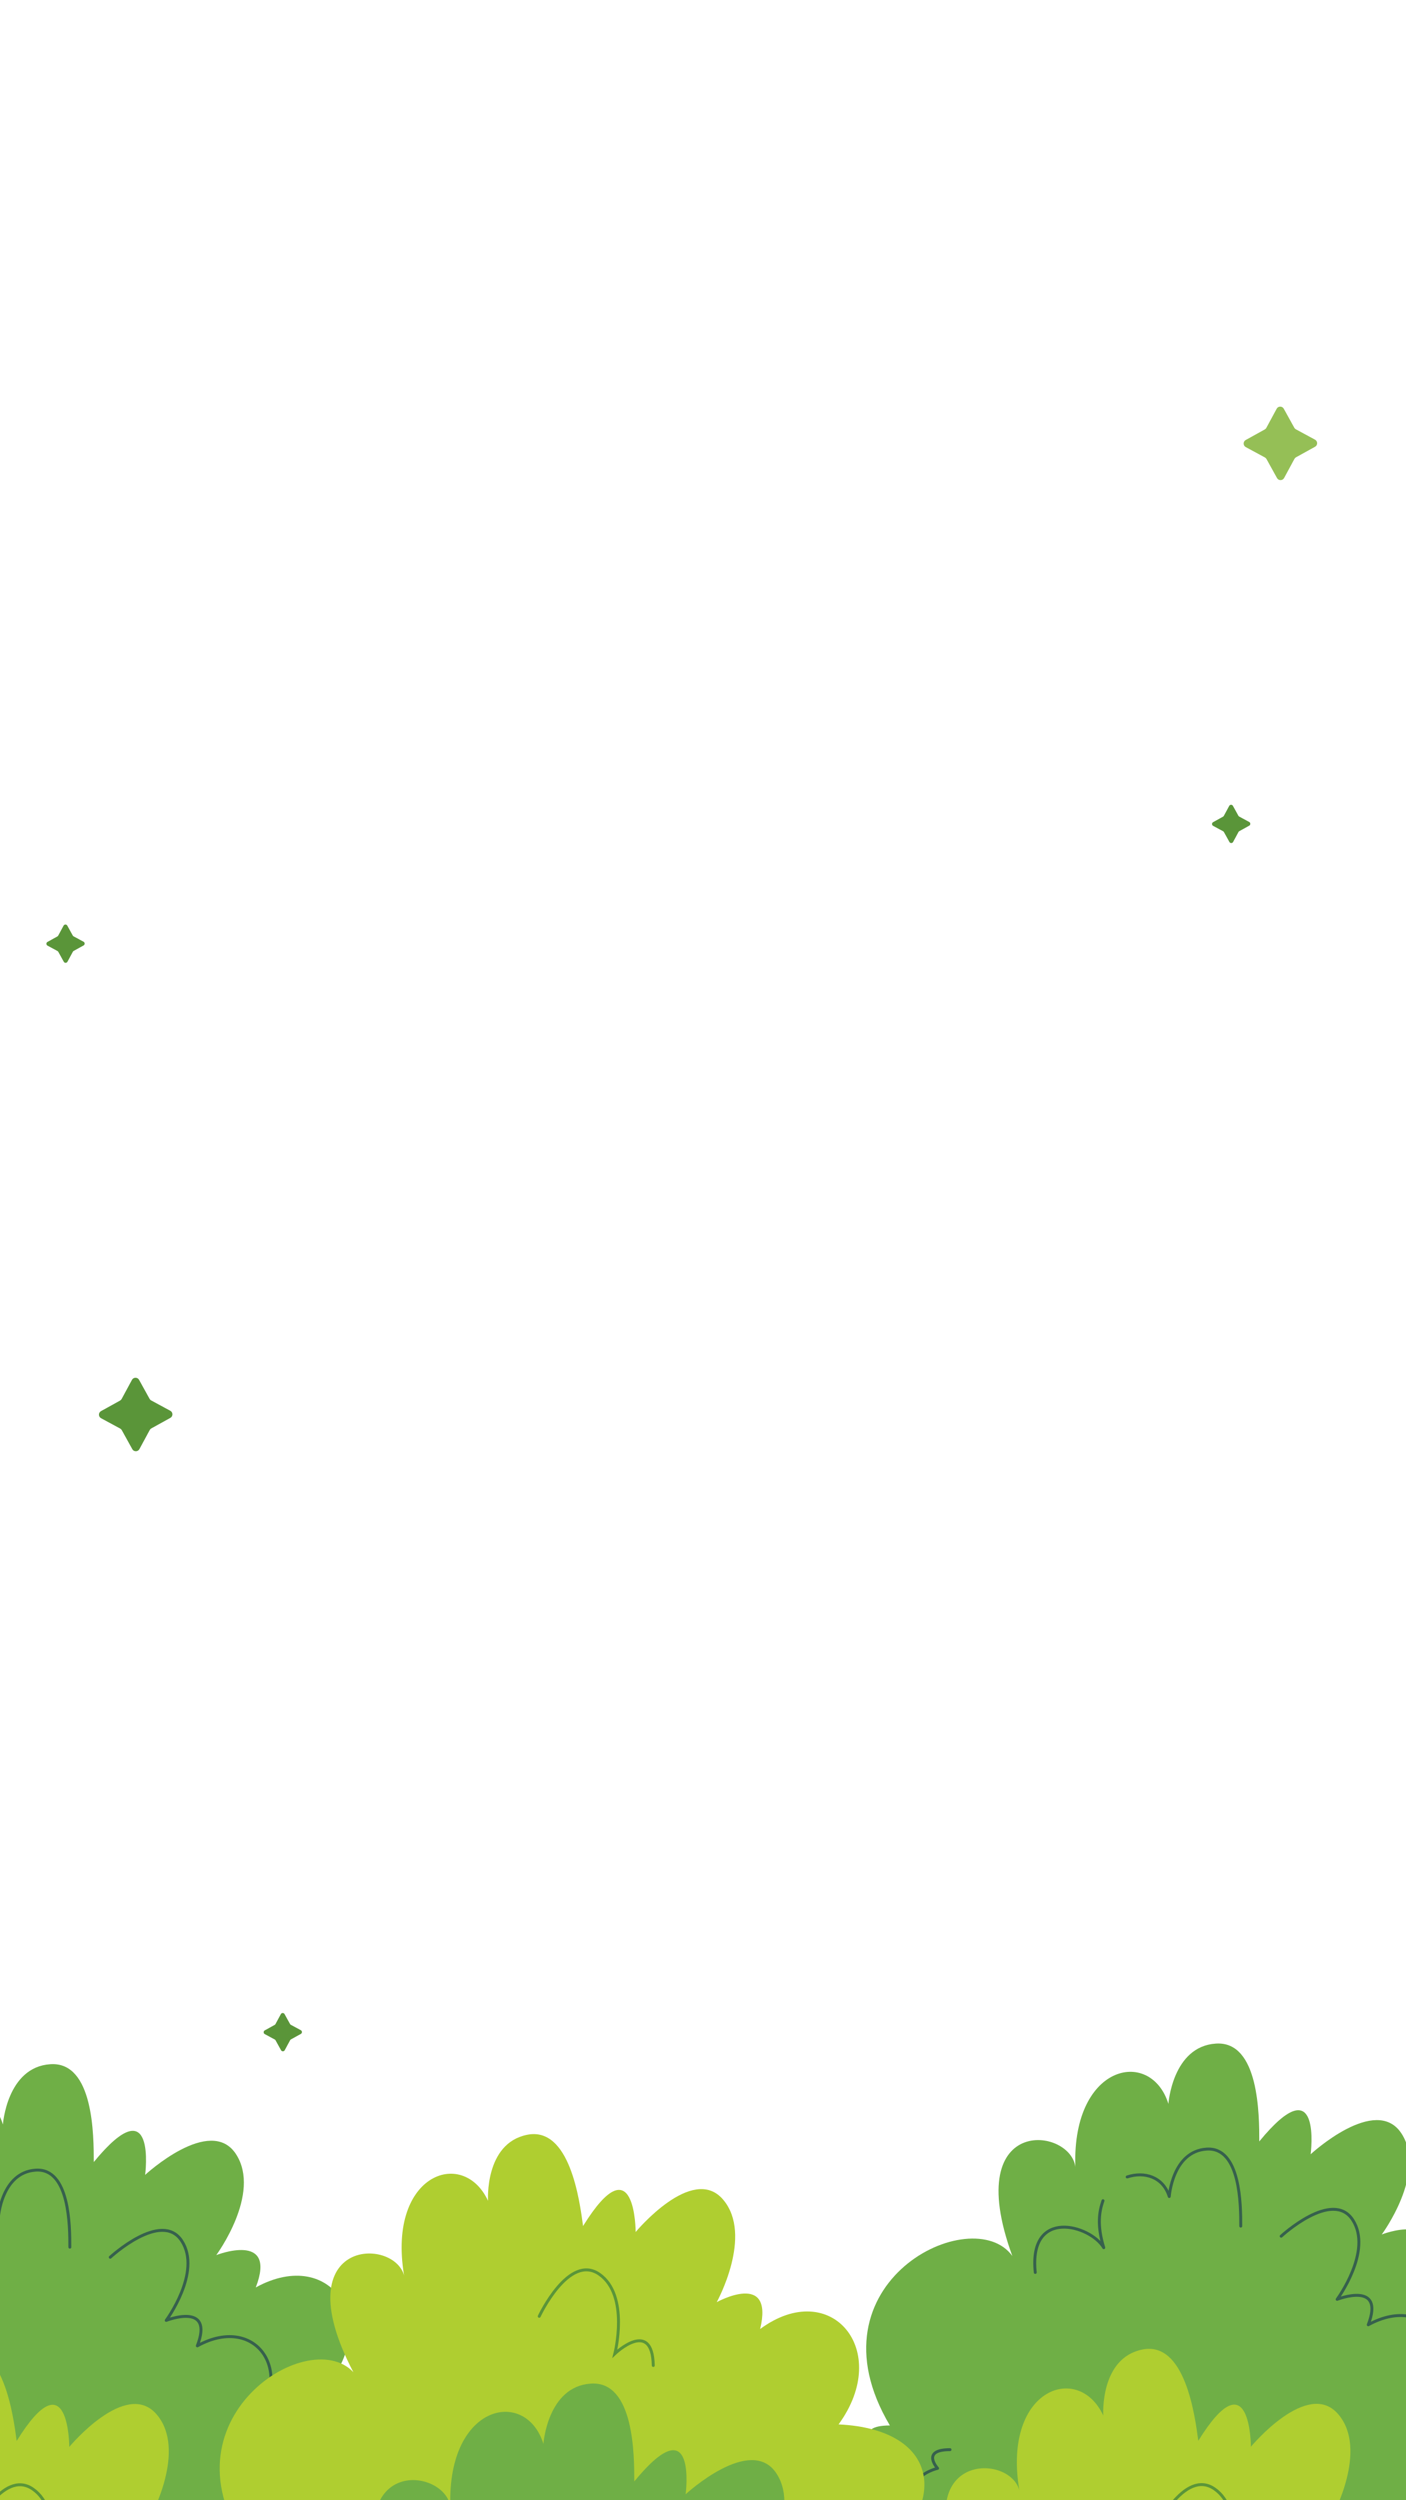 <svg width="1080" height="1920" viewBox="0 0 1080 1920" fill="none" xmlns="http://www.w3.org/2000/svg">
<rect x="0" y="0" width="1080" height="1920" fill="#333333" stroke="none"/>
<g clip-path="url(#clip0_39_2)">
<rect width="1080" height="1920" fill="white"/>
<path d="M251.095 2080.05C255.285 2032.9 336.105 1975.46 255.645 1982.68C290.545 1994 326.965 1969.84 258.675 1946.96C322.405 1911.94 325.445 1851.48 246.535 1837.12C295.095 1786.34 255.635 1724.02 196.465 1756.59C213.155 1713.28 166.115 1731.75 166.115 1731.75C166.115 1731.75 201.015 1684.57 181.285 1654.22C161.555 1623.87 111.485 1670.14 111.485 1670.14C111.485 1670.14 120.585 1601.11 72.035 1660.29C72.035 1640.56 72.035 1582.9 38.655 1585.15C5.275 1587.4 2.235 1631.45 2.235 1631.45C-11.425 1587.45 -73.635 1601.1 -69.085 1683.04C-67.565 1649.66 -158.615 1636 -117.645 1748.29C-147.995 1705.8 -276.975 1768.33 -211.725 1878.4C-240.555 1878.4 -223.865 1896.62 -223.865 1896.62C-223.865 1896.62 -278.495 1909.14 -223.865 1959.21C-317.945 1946.95 -313.395 2066.59 -216.275 2053.99C-272.415 2087.62 -219.315 2146.08 -181.375 2094C-181.375 2094 -191.635 2150.17 -142.985 2156.5C-94.415 2162.82 -87.395 2103.77 -87.375 2103.59C-88.155 2110.17 -72.625 2124.98 -68.555 2128.85C-31.225 2164.32 13.175 2133.61 7.155 2087.1C13.955 2139.71 95.965 2134.28 92.595 2078.17C92.595 2078.17 108.395 2119.9 138.675 2078.17C153.155 2139.13 207.135 2102.27 207.135 2102.27C207.135 2102.27 247.365 2128.64 251.095 2080.03V2080.05Z" fill="#6FAF46"/>
<path d="M53.645 1725.64C53.645 1710.11 53.645 1664.73 27.375 1666.5C1.105 1668.27 -1.285 1702.94 -1.285 1702.94C-6.035 1687.64 -20.585 1683.57 -33.595 1687.89" stroke="#36604D" stroke-width="2.25" stroke-linecap="round" stroke-linejoin="round"/>
<path d="M-169.685 1897.31C-192.375 1897.31 -179.235 1911.65 -179.235 1911.65C-179.235 1911.65 -222.225 1921.5 -179.235 1960.91C-253.285 1951.26 -249.695 2045.42 -173.265 2035.5C-217.455 2061.97 -175.655 2107.98 -145.795 2066.99C-145.795 2066.99 -153.865 2111.2 -115.585 2116.18C-77.355 2121.16 -71.835 2074.68 -71.815 2074.54C-72.425 2079.72 -60.205 2091.38 -57.005 2094.42C-27.625 2122.33 7.315 2098.17 2.585 2061.56C7.935 2102.96 72.485 2098.69 69.825 2054.53C69.825 2054.53 82.255 2087.37 106.085 2054.53C117.485 2102.51 159.965 2073.5 159.965 2073.5C159.965 2073.5 191.625 2094.26 194.565 2056C197.855 2018.89 261.475 1973.68 198.145 1979.37C225.615 1988.28 254.275 1969.27 200.535 1951.26C250.695 1923.7 253.085 1876.11 190.985 1864.81C229.205 1824.84 198.155 1775.8 151.575 1801.43C164.715 1767.34 127.685 1781.88 127.685 1781.88C127.685 1781.88 155.155 1744.75 139.625 1720.86C124.095 1696.97 84.685 1733.39 84.685 1733.39" stroke="#36604D" stroke-width="2.25" stroke-linecap="round" stroke-linejoin="round"/>
<path d="M1146.36 2064.22C1150.55 2017.07 1231.37 1959.63 1150.91 1966.85C1185.81 1978.17 1222.23 1954.01 1153.94 1931.13C1217.67 1896.11 1220.71 1835.64 1141.8 1821.28C1190.36 1770.5 1150.9 1708.19 1091.73 1740.76C1108.42 1697.45 1061.38 1715.91 1061.38 1715.91C1061.38 1715.91 1096.28 1668.74 1076.55 1638.39C1056.82 1608.04 1006.75 1654.31 1006.75 1654.31C1006.75 1654.31 1015.85 1585.28 967.295 1644.46C967.295 1624.73 967.295 1567.07 933.915 1569.32C900.535 1571.57 897.495 1615.62 897.495 1615.62C883.835 1571.62 821.625 1585.27 826.175 1667.21C827.695 1633.83 736.645 1620.17 777.615 1732.46C747.265 1689.97 618.285 1752.5 683.535 1862.57C654.705 1862.57 671.395 1880.78 671.395 1880.78C671.395 1880.78 616.765 1893.31 671.395 1943.38C577.315 1931.12 581.865 2050.75 678.985 2038.15C622.845 2071.78 675.945 2130.24 713.885 2078.16C713.885 2078.16 703.625 2134.34 752.275 2140.67C800.845 2146.99 807.865 2087.93 807.885 2087.75C807.105 2094.33 822.635 2109.14 826.705 2113.01C864.035 2148.48 908.435 2117.77 902.415 2071.26C909.215 2123.87 991.225 2118.45 987.855 2062.34C987.855 2062.34 1003.66 2104.07 1033.94 2062.34C1048.42 2123.3 1102.4 2086.44 1102.4 2086.44C1102.4 2086.44 1142.63 2112.81 1146.36 2064.2V2064.22Z" fill="#6FAF46"/>
<path d="M847.245 1689.97C844.475 1697.92 842.435 1708.48 847.835 1726.05C837.565 1708.66 789.985 1695.14 795.225 1745.07" stroke="#36604D" stroke-width="2.25" stroke-linecap="round" stroke-linejoin="round"/>
<path d="M953.075 1709.48C953.075 1693.95 953.075 1648.57 926.805 1650.34C900.535 1652.11 898.145 1686.77 898.145 1686.77C893.395 1671.47 878.845 1667.41 865.835 1671.73" stroke="#36604D" stroke-width="2.25" stroke-linecap="round" stroke-linejoin="round"/>
<path d="M729.735 1881.14C707.045 1881.14 720.185 1895.49 720.185 1895.49C720.185 1895.49 677.195 1905.34 720.185 1944.75C646.135 1935.1 649.725 2029.26 726.155 2019.34C681.965 2045.81 723.765 2091.82 753.625 2050.83C753.625 2050.83 745.555 2095.03 783.835 2100.01C822.065 2104.99 827.585 2058.52 827.605 2058.38C826.995 2063.56 839.215 2075.22 842.415 2078.26C871.795 2106.17 906.735 2082 902.005 2045.39C907.355 2086.79 971.905 2082.53 969.245 2038.37C969.245 2038.37 981.675 2071.21 1005.51 2038.37C1016.91 2086.35 1059.39 2057.34 1059.39 2057.34C1059.39 2057.34 1091.05 2078.1 1093.99 2039.84C1097.28 2002.73 1160.9 1957.52 1097.57 1963.21C1125.04 1972.12 1153.7 1953.11 1099.96 1935.1C1150.12 1907.54 1152.51 1859.94 1090.41 1848.64C1128.63 1808.67 1097.58 1759.63 1051 1785.26C1064.14 1751.17 1027.11 1765.72 1027.11 1765.72C1027.11 1765.72 1054.58 1728.59 1039.05 1704.7C1023.52 1680.81 984.105 1717.23 984.105 1717.23" stroke="#36604D" stroke-width="2.25" stroke-linecap="round" stroke-linejoin="round"/>
<path d="M680.645 2101.97C678.585 2054.68 751.145 1987.1 672.335 2004.85C708.425 2011.48 741.345 1982.73 670.635 1969.04C729.205 1925.93 724.245 1865.6 644.135 1861.75C685.585 1805.01 638.265 1748.44 583.895 1788.51C594.735 1743.38 550.545 1767.89 550.545 1767.89C550.545 1767.89 578.925 1716.53 555.375 1689.04C531.825 1661.55 488.275 1714.01 488.275 1714.01C488.275 1714.01 488.215 1644.39 447.865 1709.44C445.265 1689.89 437.675 1632.73 404.875 1639.36C372.075 1645.99 374.875 1690.06 374.875 1690.06C355.545 1648.24 295.665 1669.97 310.975 1750.59C308.085 1717.3 216.035 1715.75 271.435 1821.66C235.755 1783.54 116.135 1862.51 195.305 1963.02C166.725 1966.82 185.675 1982.68 185.675 1982.68C185.675 1982.68 133.175 2002.28 193.915 2044.73C99.045 2044.97 119.305 2162.96 213.915 2137.68C162.685 2178.41 223.035 2229.37 253.785 2172.74C253.785 2172.74 251.015 2229.77 300.065 2229.64C349.045 2229.51 348.225 2170.05 348.225 2169.87C348.325 2176.5 365.665 2189.13 370.205 2192.43C411.875 2222.67 451.845 2186.39 439.765 2141.08C453.435 2192.33 534.015 2176.15 523.285 2120.98C523.285 2120.98 544.445 2160.26 568.965 2114.91C591.345 2173.43 639.995 2129.78 639.995 2129.78C639.995 2129.78 683.345 2150.63 680.645 2101.95V2101.97Z" fill="#AFCE30"/>
<path d="M501.805 1816.51C501.115 1779.99 472.305 1807.42 472.305 1807.42C472.305 1807.42 483.735 1762.67 460.345 1746.41C436.955 1730.15 414.195 1778.74 414.195 1778.74" stroke="#5A9539" stroke-width="2.25" stroke-miterlimit="10" stroke-linecap="round"/>
<path d="M666.275 2325.32C670.465 2278.17 751.285 2220.73 670.825 2227.95C705.725 2239.27 742.145 2215.11 673.855 2192.23C737.585 2157.21 740.625 2096.75 661.715 2082.39C710.275 2031.61 670.815 1969.29 611.645 2001.86C628.335 1958.55 581.295 1977.02 581.295 1977.02C581.295 1977.02 616.195 1929.84 596.465 1899.49C576.735 1869.14 526.665 1915.41 526.665 1915.41C526.665 1915.41 535.765 1846.38 487.215 1905.56C487.215 1885.83 487.215 1828.17 453.835 1830.42C420.455 1832.67 417.415 1876.72 417.415 1876.72C403.755 1832.72 341.545 1846.37 346.095 1928.31C347.615 1894.93 256.565 1881.27 297.535 1993.56C267.185 1951.07 138.205 2013.6 203.455 2123.67C174.625 2123.67 191.315 2141.89 191.315 2141.89C191.315 2141.89 136.685 2154.41 191.315 2204.48C97.235 2192.22 101.785 2311.86 198.905 2299.26C142.765 2332.89 195.865 2391.35 233.805 2339.27C233.805 2339.27 223.545 2395.44 272.195 2401.77C320.765 2408.09 327.785 2349.04 327.805 2348.86C327.025 2355.44 342.555 2370.25 346.625 2374.12C383.955 2409.59 428.355 2378.88 422.335 2332.38C429.135 2384.99 511.145 2379.56 507.775 2323.45C507.775 2323.45 523.575 2365.18 553.855 2323.45C568.335 2384.41 622.315 2347.55 622.315 2347.55C622.315 2347.55 662.545 2373.92 666.275 2325.31V2325.32Z" fill="#6FAF46"/>
<path d="M245.585 2266.99C243.525 2219.7 316.085 2152.13 237.275 2169.88C273.365 2176.51 306.285 2147.75 235.575 2134.06C294.145 2090.95 289.185 2030.62 209.075 2026.77C250.525 1970.03 203.205 1913.46 148.835 1953.53C159.675 1908.4 115.485 1932.91 115.485 1932.91C115.485 1932.91 143.865 1881.55 120.315 1854.06C96.765 1826.57 53.215 1879.03 53.215 1879.03C53.215 1879.03 53.155 1809.41 12.805 1874.46C10.205 1854.91 2.615 1797.76 -30.185 1804.39C-62.985 1811.02 -60.185 1855.08 -60.185 1855.08C-79.515 1813.26 -139.395 1835 -124.085 1915.62C-126.975 1882.33 -219.025 1880.77 -163.625 1986.68C-199.305 1948.56 -318.925 2027.53 -239.755 2128.04C-268.335 2131.84 -249.385 2147.7 -249.385 2147.7C-249.385 2147.7 -301.885 2167.3 -241.145 2209.75C-336.025 2209.99 -315.755 2327.98 -221.145 2302.7C-272.375 2343.43 -212.025 2394.39 -181.275 2337.76C-181.275 2337.76 -184.045 2394.8 -134.995 2394.67C-86.015 2394.54 -86.835 2335.08 -86.835 2334.9C-86.735 2341.53 -69.395 2354.15 -64.855 2357.45C-23.185 2387.69 16.785 2351.42 4.705 2306.11C18.375 2357.36 98.955 2341.17 88.225 2286C88.225 2286 109.375 2325.29 133.905 2279.94C156.285 2338.46 204.935 2294.8 204.935 2294.8C204.935 2294.8 248.285 2315.65 245.585 2266.97V2266.99Z" fill="#AFCE30"/>
<path d="M66.735 1981.53C66.045 1945.01 37.235 1972.44 37.235 1972.44C37.235 1972.44 48.665 1927.69 25.275 1911.43C1.885 1895.17 -20.875 1943.76 -20.875 1943.76" stroke="#5A9539" stroke-width="2.25" stroke-miterlimit="10" stroke-linecap="round"/>
<path d="M1153.23 2266.88C1151.17 2219.59 1223.73 2152 1144.92 2169.75C1181.01 2176.38 1213.93 2147.64 1143.22 2133.95C1201.79 2090.84 1196.83 2030.5 1116.72 2026.65C1158.17 1969.91 1110.85 1913.34 1056.48 1953.41C1067.32 1908.28 1023.14 1932.79 1023.14 1932.79C1023.14 1932.79 1051.51 1881.43 1027.96 1853.94C1004.41 1826.45 960.865 1878.91 960.865 1878.91C960.865 1878.91 960.805 1809.29 920.455 1874.34C917.855 1854.79 910.265 1797.63 877.465 1804.26C844.665 1810.89 847.465 1854.96 847.465 1854.96C828.135 1813.14 768.255 1834.88 783.565 1915.5C780.675 1882.21 688.625 1880.65 744.025 1986.56C708.345 1948.44 588.725 2027.42 667.895 2127.93C639.315 2131.73 658.265 2147.58 658.265 2147.58C658.265 2147.58 605.765 2167.19 666.505 2209.64C571.625 2209.88 591.895 2327.86 686.505 2302.58C635.275 2343.31 695.625 2394.28 726.375 2337.65C726.375 2337.65 723.605 2394.67 772.655 2394.54C821.635 2394.41 820.815 2334.95 820.815 2334.77C820.915 2341.4 838.255 2354.03 842.795 2357.33C884.465 2387.57 924.435 2351.29 912.355 2305.98C926.025 2357.23 1006.6 2341.06 995.875 2285.89C995.875 2285.89 1017.02 2325.16 1041.55 2279.81C1063.93 2338.33 1112.58 2294.69 1112.58 2294.69C1112.58 2294.69 1155.93 2315.54 1153.23 2266.86V2266.88Z" fill="#AFCE30"/>
<path d="M974.395 1981.41C973.705 1944.89 944.895 1972.32 944.895 1972.32C944.895 1972.32 956.325 1927.57 932.935 1911.31C909.545 1895.05 886.785 1943.64 886.785 1943.64" stroke="#5A9539" stroke-width="2.25" stroke-miterlimit="10" stroke-linecap="round"/>
<path d="M116.138 1075.43L130.818 1083.37C132.978 1084.54 132.988 1087.63 130.848 1088.82L116.248 1096.9C115.728 1097.19 115.298 1097.62 115.018 1098.14L107.078 1112.82C105.908 1114.98 102.818 1114.99 101.628 1112.85L93.547 1098.25C93.257 1097.73 92.828 1097.3 92.308 1097.02L77.627 1089.08C75.468 1087.91 75.457 1084.82 77.597 1083.63L92.198 1075.55C92.718 1075.26 93.147 1074.83 93.427 1074.31L101.368 1059.63C102.538 1057.47 105.628 1057.46 106.818 1059.6L114.898 1074.2C115.188 1074.72 115.618 1075.15 116.138 1075.43Z" fill="#5A9539"/>
<path d="M223.435 1554.92L231.085 1559.05C232.205 1559.66 232.215 1561.27 231.095 1561.89L223.485 1566.1C223.215 1566.25 222.995 1566.47 222.845 1566.75L218.715 1574.4C218.105 1575.52 216.495 1575.53 215.875 1574.41L211.665 1566.8C211.515 1566.53 211.295 1566.31 211.015 1566.16L203.365 1562.03C202.245 1561.42 202.235 1559.81 203.355 1559.19L210.965 1554.98C211.235 1554.83 211.455 1554.61 211.605 1554.33L215.735 1546.68C216.345 1545.56 217.955 1545.55 218.575 1546.67L222.785 1554.28C222.935 1554.55 223.155 1554.77 223.435 1554.92Z" fill="#5A9539"/>
<path d="M995.425 329.685L1010.11 337.625C1012.27 338.795 1012.28 341.885 1010.14 343.075L995.535 351.155C995.015 351.445 994.585 351.875 994.305 352.395L986.365 367.075C985.195 369.235 982.105 369.245 980.915 367.105L972.835 352.505C972.545 351.985 972.115 351.555 971.595 351.275L956.915 343.335C954.755 342.165 954.745 339.075 956.885 337.885L971.485 329.805C972.005 329.515 972.435 329.085 972.715 328.565L980.655 313.885C981.825 311.725 984.915 311.715 986.105 313.855L994.185 328.455C994.475 328.975 994.905 329.405 995.425 329.685Z" fill="#95BF56"/>
<path d="M951.915 627.085L959.565 631.215C960.685 631.825 960.695 633.435 959.575 634.055L951.965 638.265C951.695 638.415 951.475 638.635 951.325 638.915L947.195 646.565C946.585 647.685 944.975 647.695 944.355 646.575L940.145 638.965C939.995 638.695 939.775 638.475 939.495 638.325L931.845 634.195C930.725 633.585 930.715 631.975 931.835 631.355L939.445 627.145C939.715 626.995 939.935 626.775 940.085 626.495L944.215 618.845C944.825 617.725 946.435 617.715 947.055 618.835L951.265 626.445C951.415 626.715 951.635 626.935 951.915 627.085Z" fill="#5A9539"/>
<path d="M56.545 719.055L64.195 723.185C65.315 723.795 65.325 725.405 64.205 726.025L56.595 730.235C56.325 730.385 56.105 730.605 55.955 730.885L51.825 738.535C51.215 739.655 49.605 739.665 48.985 738.545L44.775 730.935C44.625 730.665 44.405 730.445 44.125 730.295L36.475 726.165C35.355 725.555 35.345 723.945 36.465 723.325L44.075 719.115C44.345 718.965 44.565 718.745 44.715 718.465L48.845 710.815C49.455 709.695 51.065 709.685 51.685 710.805L55.895 718.415C56.045 718.685 56.265 718.905 56.545 719.055Z" fill="#5A9539"/>
</g>
<defs>
<clipPath id="clip0_39_2">
<rect width="1080" height="1920" fill="white"/>
</clipPath>
</defs>
</svg>
